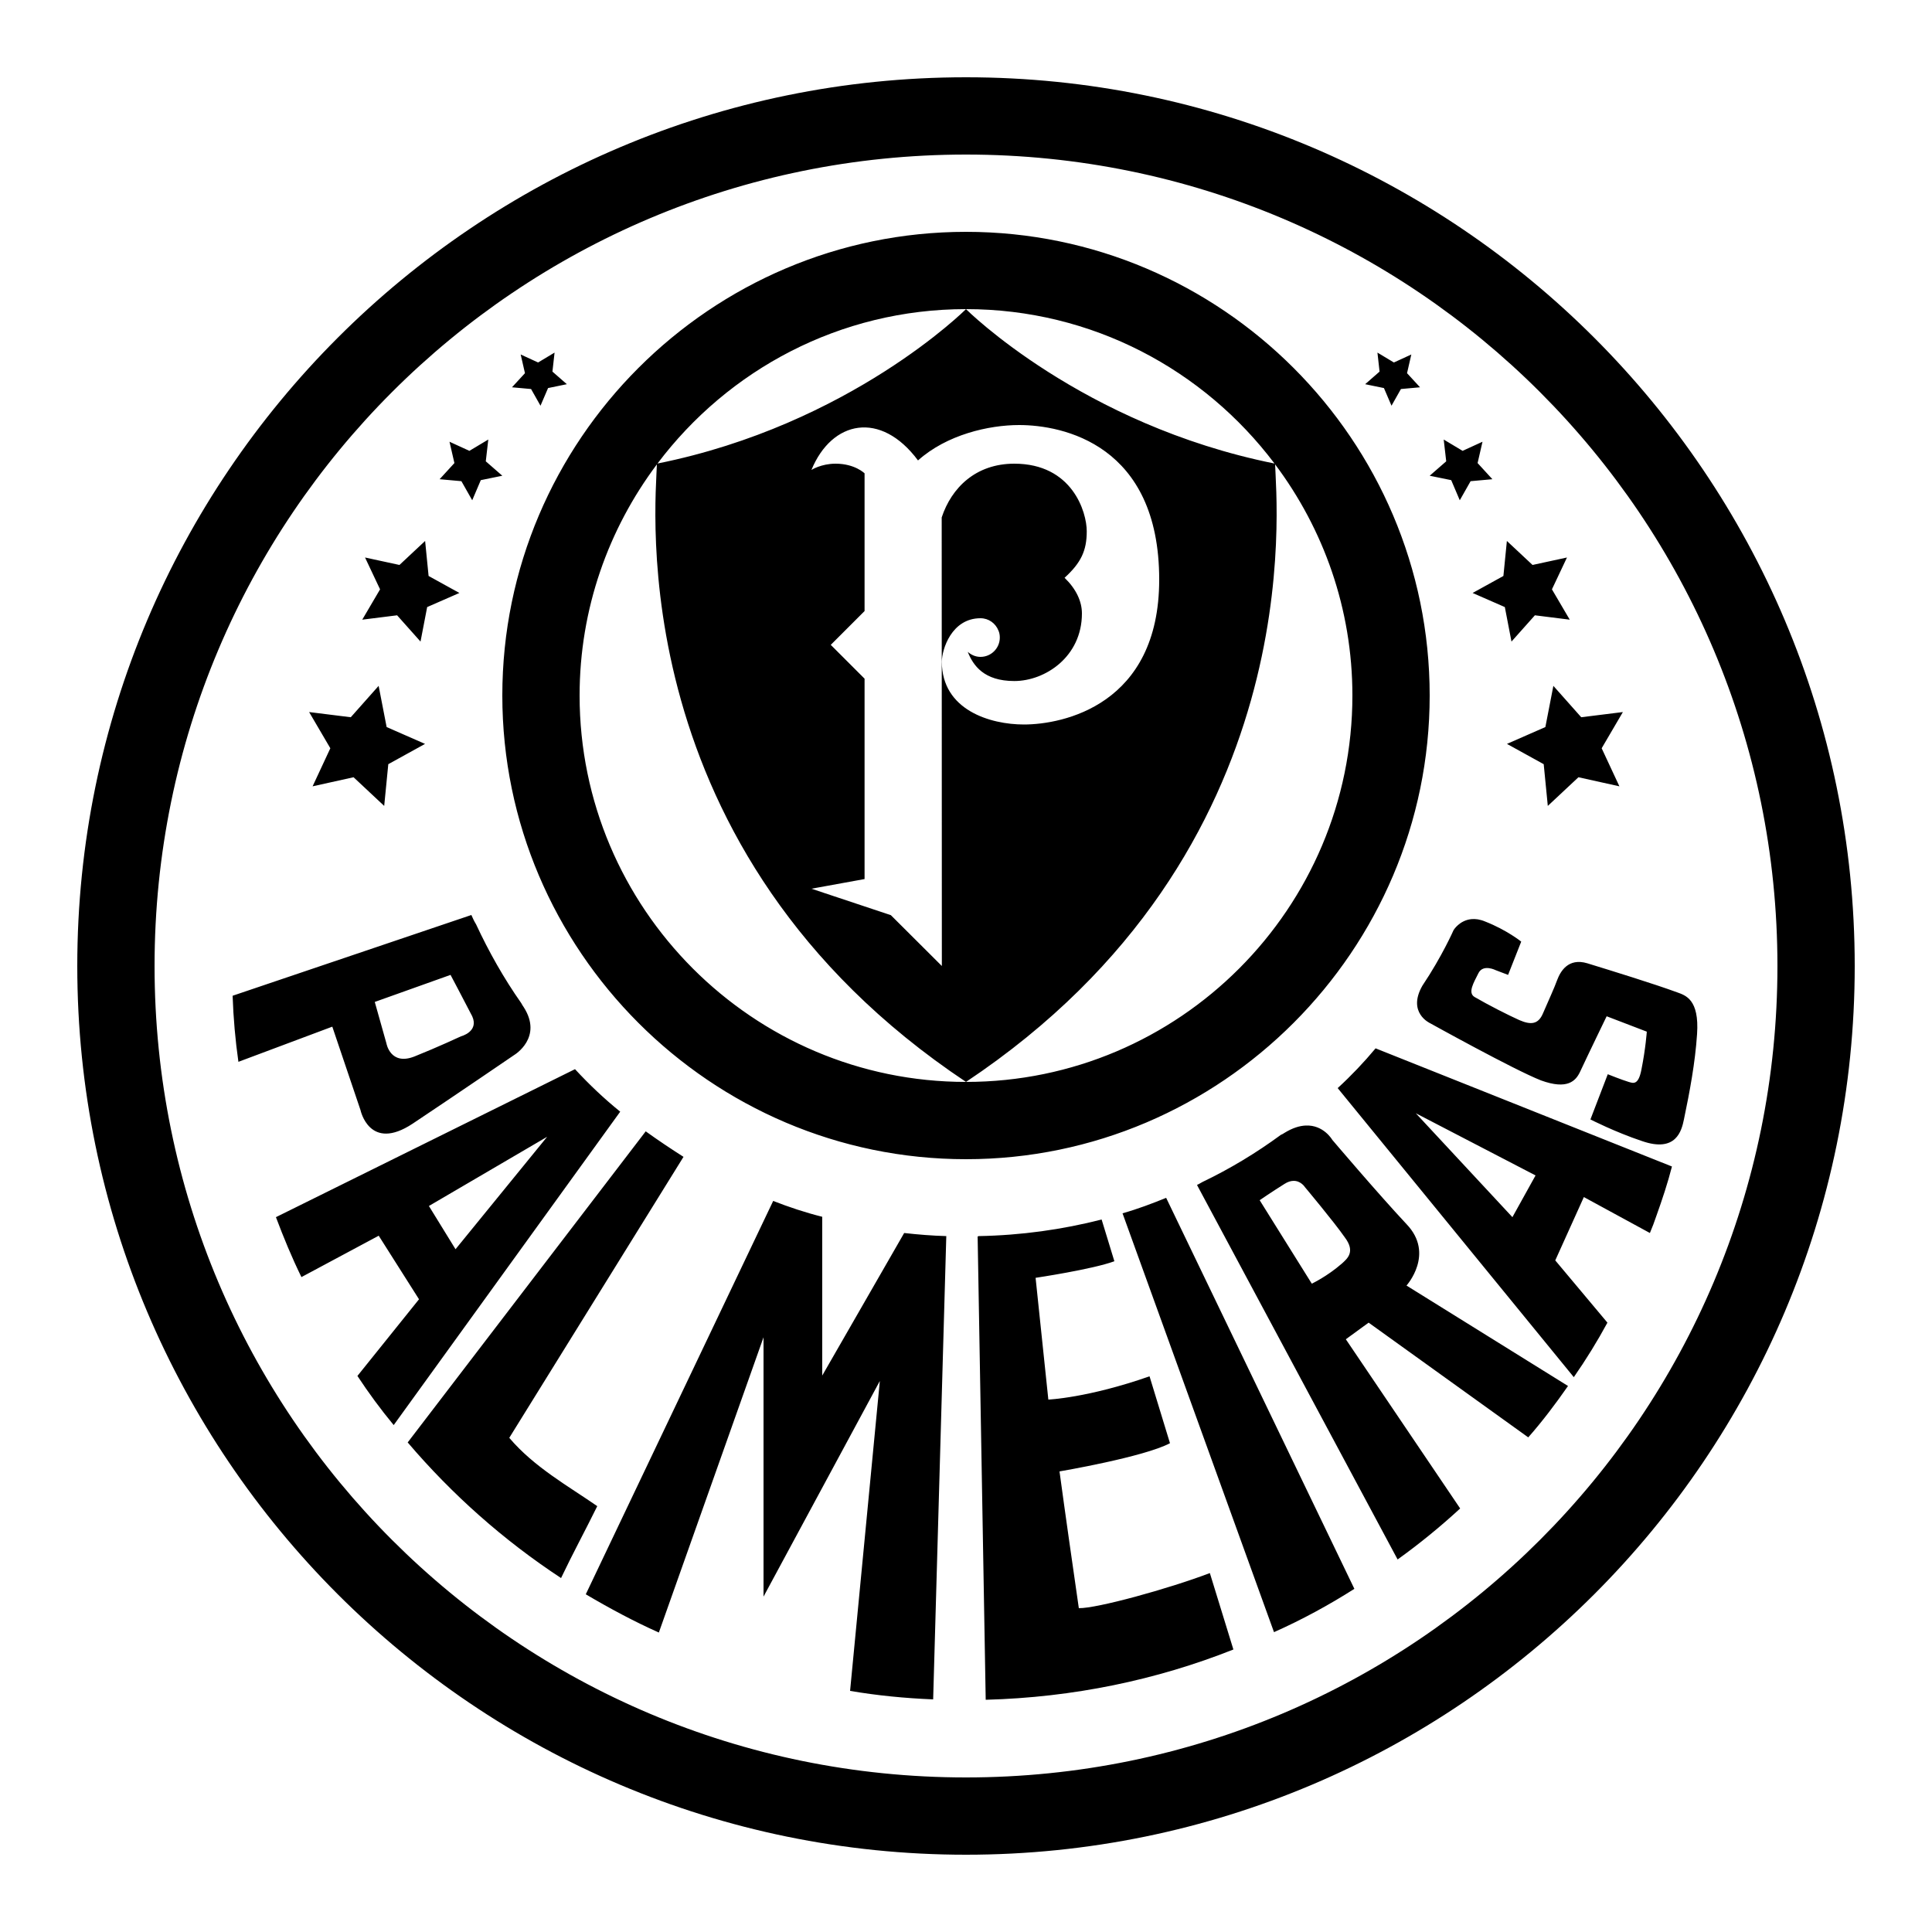 <svg xmlns="http://www.w3.org/2000/svg"  viewBox="0 0 50 50" width="100px" height="100px"><path d="M 25 2 C 12.309 2 2 12.309 2 25 C 2 37.691 12.309 48 25 48 C 37.691 48 48 37.691 48 25 C 48 12.309 37.691 2 25 2 z M 25 4 C 36.61 4 46 13.39 46 25 C 46 36.61 36.61 46 25 46 C 13.39 46 4 36.61 4 25 C 4 13.39 13.39 4 25 4 z M 25 6 C 18.393 6 13 11.393 13 18 C 13 24.592 18.391 30 25 30 C 31.609 30 37 24.592 37 18 C 37 11.393 31.607 6 25 6 z M 25 8 C 28.267 8 31.159 9.573 32.984 11.996 C 27.994 10.993 25 8 25 8 z M 25 8 C 25 8 22.006 10.993 17.016 11.996 C 18.841 9.573 21.733 8 25 8 z M 14.352 9.125 L 13.926 9.381 L 13.475 9.174 L 13.586 9.658 L 13.25 10.023 L 13.744 10.068 L 13.988 10.5 L 14.184 10.043 L 14.67 9.943 L 14.297 9.617 L 14.352 9.125 z M 35.648 9.125 L 35.703 9.617 L 35.33 9.943 L 35.816 10.043 L 36.012 10.5 L 36.256 10.068 L 36.75 10.023 L 36.414 9.658 L 36.525 9.174 L 36.074 9.381 L 35.648 9.125 z M 26.375 11 C 27.5 11 30 11.5 30 15 C 30 18.25 27.5 18.75 26.5 18.75 C 25.625 18.75 24.375 18.375 24.375 17.125 C 24.375 16.811 24.625 16 25.375 16 C 25.588 16 25.767 16.133 25.84 16.32 C 25.863 16.371 25.875 16.43 25.875 16.5 C 25.875 16.776 25.651 17 25.375 17 C 25.247 17 25.133 16.948 25.045 16.869 C 25.185 17.223 25.464 17.625 26.25 17.625 C 27.045 17.625 28 17 28 15.875 C 28 15.563 27.849 15.24 27.551 14.953 C 27.977 14.565 28.125 14.25 28.125 13.75 C 28.125 13.25 27.75 12 26.25 12 C 25.25 12 24.624 12.625 24.371 13.391 C 24.371 17.255 24.375 21.118 24.375 25 L 23.055 23.684 L 21 23 L 22.375 22.75 L 22.375 17.564 L 21.5 16.689 L 22.375 15.814 L 22.375 12.25 C 22.375 12.25 22.125 12 21.625 12 C 21.25 12 21 12.162 21 12.162 C 21.527 10.88 22.792 10.617 23.758 11.916 C 24.501 11.25 25.586 11 26.375 11 z M 12.637 11.375 L 12.148 11.668 L 11.633 11.432 L 11.76 11.984 L 11.377 12.402 L 11.941 12.453 L 12.221 12.947 L 12.443 12.426 L 13 12.312 L 12.572 11.939 L 12.637 11.375 z M 37.363 11.375 L 37.428 11.939 L 37 12.312 L 37.557 12.426 L 37.779 12.947 L 38.059 12.453 L 38.623 12.402 L 38.24 11.984 L 38.367 11.432 L 37.852 11.668 L 37.363 11.375 z M 17 12.018 C 16.977 12.988 16.028 22.019 25 28 C 33.972 22.019 33.023 12.988 33 12.018 C 34.251 13.687 35 15.754 35 18 C 35 23.504 30.521 28 25 28 C 19.479 28 15 23.504 15 18 C 15 15.754 15.749 13.687 17 12.018 z M 11.002 14 L 10.338 14.621 L 9.447 14.428 L 9.836 15.252 L 9.375 16.037 L 10.277 15.924 L 10.883 16.604 L 11.055 15.711 L 11.889 15.346 L 11.092 14.906 L 11.002 14 z M 38.998 14 L 38.908 14.906 L 38.111 15.346 L 38.945 15.711 L 39.117 16.604 L 39.723 15.924 L 40.625 16.037 L 40.164 15.252 L 40.553 14.428 L 39.662 14.621 L 38.998 14 z M 9.799 17.75 L 9.078 18.562 L 8 18.428 L 8.549 19.365 L 8.09 20.35 L 9.15 20.115 L 9.943 20.857 L 10.049 19.777 L 11 19.252 L 10.006 18.816 L 9.799 17.75 z M 40.201 17.75 L 39.994 18.816 L 39 19.252 L 39.951 19.777 L 40.057 20.857 L 40.85 20.115 L 41.91 20.35 L 41.451 19.365 L 42 18.428 L 40.922 18.562 L 40.201 17.75 z M 12.199 23.68 L 6.02 25.77 C 6.04 26.35 6.09 26.92 6.17 27.48 L 8.6 26.57 L 9.33 28.73 C 9.33 28.73 9.56 29.82 10.68 29.08 C 11.79 28.34 13.311 27.301 13.311 27.301 C 13.311 27.301 14.061 26.851 13.551 26.061 C 13.531 26.031 13.51 26.001 13.49 25.961 C 13.04 25.321 12.65 24.63 12.32 23.92 C 12.27 23.84 12.239 23.77 12.199 23.68 z M 38.08 23.787 C 37.772 23.817 37.619 24.07 37.619 24.07 C 37.619 24.07 37.321 24.75 36.811 25.51 C 36.411 26.21 37.01 26.48 37.01 26.48 C 37.01 26.48 39.191 27.691 39.881 27.961 C 40.571 28.211 40.781 27.97 40.891 27.74 C 41.091 27.31 41.58 26.301 41.58 26.301 L 42.619 26.699 C 42.619 26.699 42.59 27.13 42.48 27.68 C 42.4 28.1 42.26 28.03 42.15 28 C 41.98 27.95 41.609 27.801 41.609 27.801 L 41.16 28.971 C 41.16 28.971 41.8 29.299 42.49 29.529 C 43.38 29.839 43.52 29.261 43.58 28.971 C 43.73 28.251 43.87 27.51 43.92 26.76 C 43.98 25.86 43.62 25.76 43.4 25.68 C 42.8 25.46 41.73 25.13 41.08 24.93 C 40.58 24.78 40.381 25.149 40.301 25.359 C 40.221 25.579 40.09 25.86 39.93 26.23 C 39.81 26.51 39.62 26.53 39.32 26.4 C 39.03 26.27 38.52 26.011 38.16 25.801 C 37.98 25.691 38.14 25.429 38.26 25.189 C 38.38 24.939 38.711 25.109 38.711 25.109 L 39.029 25.23 L 39.369 24.369 C 39.369 24.369 38.999 24.07 38.439 23.85 C 38.302 23.792 38.183 23.777 38.08 23.787 z M 11.66 25.23 C 11.66 25.23 12.031 25.931 12.221 26.301 C 12.401 26.701 11.93 26.82 11.93 26.82 C 11.93 26.82 11.33 27.1 10.73 27.34 C 10.1 27.59 10 27 10 27 L 9.699 25.93 L 11.66 25.23 z M 35.6 27.131 C 35.3 27.491 34.969 27.84 34.619 28.16 L 40.73 35.641 C 41.05 35.181 41.34 34.71 41.6 34.23 L 40.25 32.619 L 40.99 30.98 L 42.699 31.91 C 42.759 31.77 42.819 31.611 42.869 31.461 C 43.019 31.041 43.16 30.619 43.27 30.189 L 35.6 27.131 z M 14.881 27.67 L 7.141 31.5 C 7.341 32.03 7.551 32.541 7.801 33.051 L 9.801 31.98 L 10.844 33.625 L 9.25 35.609 C 9.54 36.049 9.849 36.471 10.189 36.881 L 16.051 28.77 C 15.631 28.43 15.251 28.07 14.881 27.67 z M 36.641 28.811 L 39.74 30.42 L 39.141 31.5 L 36.641 28.811 z M 33.789 29.129 C 33.633 29.136 33.45 29.19 33.24 29.32 C 33.21 29.34 33.18 29.359 33.15 29.369 C 32.51 29.839 31.829 30.25 31.119 30.59 C 31.089 30.61 31.059 30.621 31.029 30.641 C 31.019 30.651 31 30.65 30.99 30.66 L 30.98 30.67 L 36.17 40.359 C 36.74 39.949 37.279 39.509 37.789 39.039 L 34.83 34.66 L 35.42 34.23 L 39.551 37.199 C 39.921 36.779 40.26 36.329 40.58 35.869 L 36.4 33.27 C 36.4 33.27 37.14 32.45 36.4 31.68 C 35.66 30.89 34.48 29.5 34.48 29.5 C 34.48 29.5 34.256 29.106 33.789 29.129 z M 16.711 29.279 L 10.551 37.33 C 11.701 38.68 13.03 39.86 14.52 40.84 C 14.82 40.21 15.147 39.609 15.457 38.979 C 14.707 38.459 13.823 37.97 13.18 37.211 C 14.69 34.781 16.179 32.369 17.689 29.939 C 17.359 29.729 17.031 29.509 16.711 29.279 z M 14.16 29.42 L 11.789 32.33 L 11.1 31.211 L 14.16 29.42 z M 33.467 30.561 C 33.664 30.552 33.77 30.721 33.77 30.721 C 33.77 30.721 34.531 31.63 34.801 32.02 C 35.091 32.4 34.86 32.579 34.73 32.699 C 34.34 33.039 33.949 33.221 33.949 33.221 L 32.6 31.061 C 32.6 31.061 32.92 30.841 33.24 30.641 C 33.325 30.586 33.401 30.563 33.467 30.561 z M 30.18 31 C 29.81 31.15 29.441 31.29 29.051 31.4 L 32.971 42.24 C 33.691 41.92 34.391 41.539 35.051 41.119 L 30.18 31 z M 20.01 31.08 L 15.16 41.26 C 15.77 41.62 16.401 41.96 17.051 42.25 L 19.76 34.609 L 19.76 41.32 L 22.77 35.74 L 22 43.76 C 22.7 43.88 23.42 43.95 24.15 43.98 L 24.49 31.99 C 24.12 31.98 23.76 31.95 23.4 31.91 L 21.279 35.6 L 21.279 31.49 C 20.839 31.38 20.42 31.24 20.01 31.08 z M 28.51 31.561 C 27.49 31.821 26.43 31.97 25.33 31.99 L 25.301 32 L 25.51 43.99 C 27.77 43.93 29.93 43.479 31.92 42.689 L 31.311 40.711 C 30.231 41.121 28.38 41.629 27.92 41.619 C 27.75 40.439 27.58 39.26 27.42 38.08 C 27.42 38.08 29.599 37.71 30.279 37.35 L 29.75 35.619 C 28.15 36.179 27.131 36.221 27.131 36.221 L 26.801 33.07 C 26.801 33.07 28.27 32.851 28.84 32.641 L 28.51 31.561 z"/></svg>